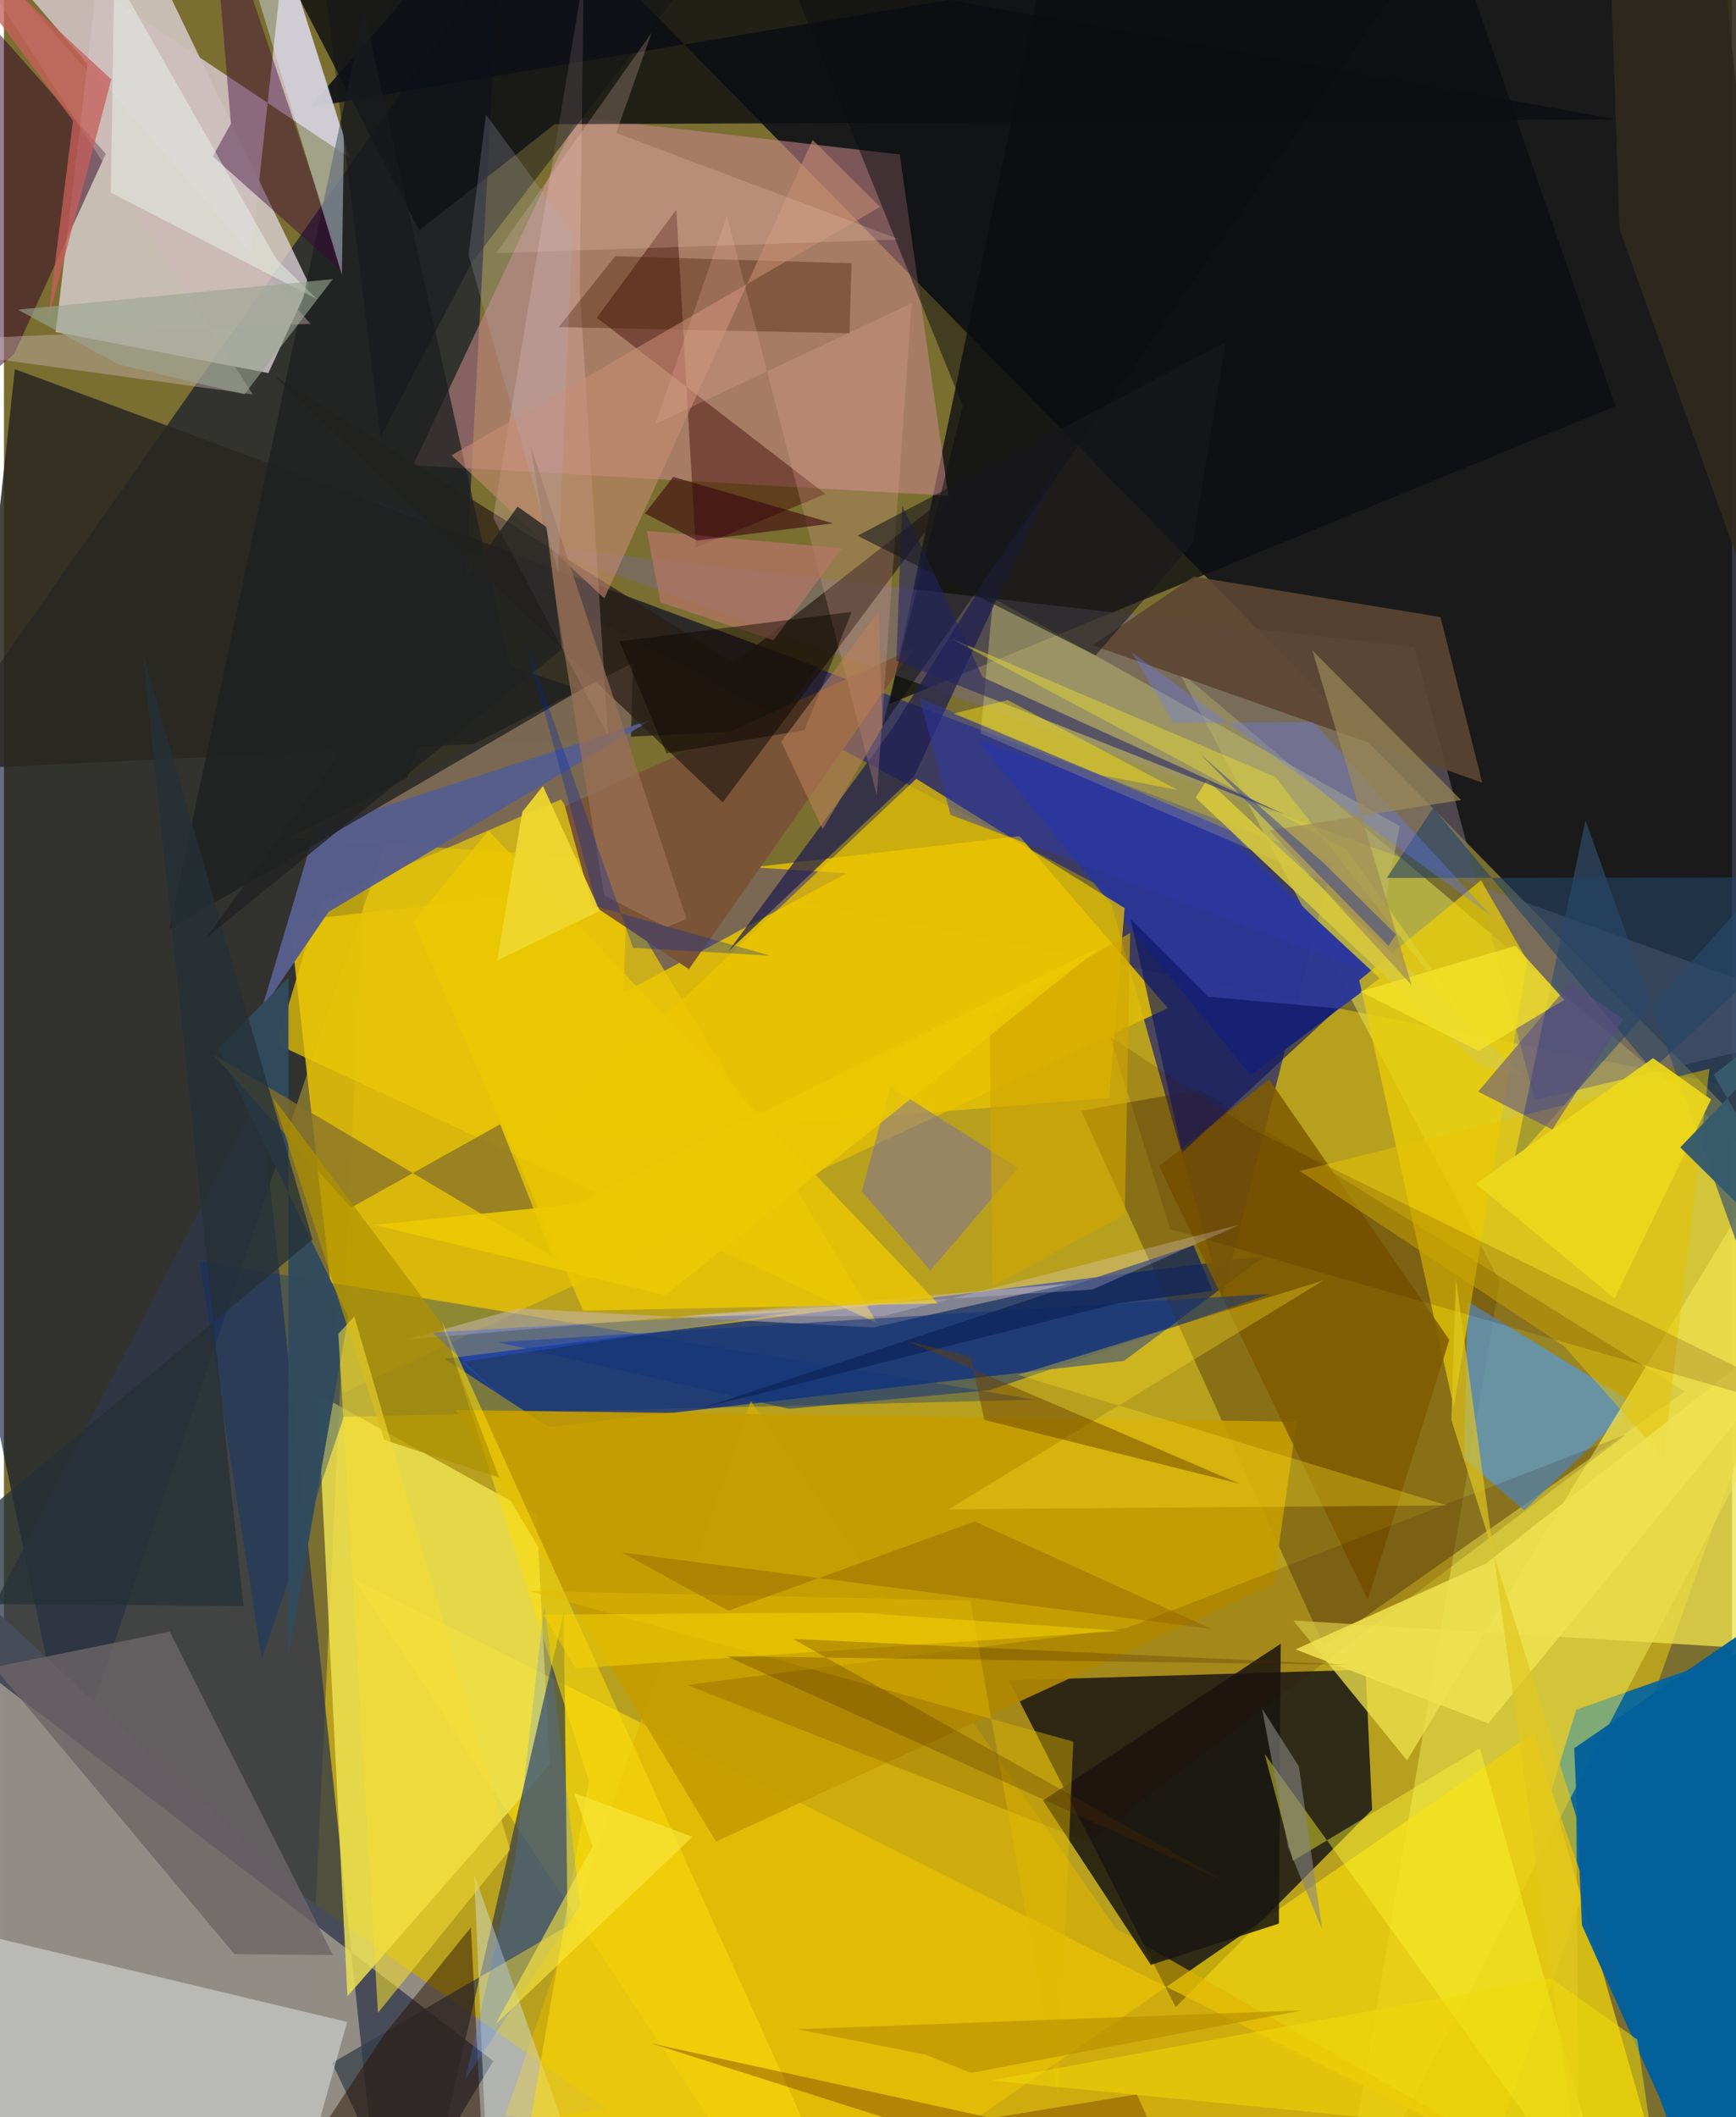 <svg xmlns="http://www.w3.org/2000/svg" width="228" height="278" viewBox="0 0 836 1024"><path fill="#7a6e31" d="M0 0h836v1024H0z"/><path fill="#bca41e" fill-opacity=".933" d="M175.72 394.796l-29.759 629.121L703.868 1086 898 537.644z"/><path fill="#030714" fill-opacity=".808" d="M898 601.828L826.92-62 147.802 51.936 247.348-62z"/><path fill="#010a2e" fill-opacity=".592" d="M-62 406.214L239.598-22.779l-16.98 318.074L32.01 857.553z"/><path fill="#080a15" fill-opacity=".776" d="M658.698 807.577l3.181 67.736-95.027 95.446-80.668-158.026z"/><path fill="#00258c" fill-opacity=".729" d="M263.693 690.171l278.14-31.971 68.041-50.646-396.765 49.638z"/><path fill="#e1d7df" fill-opacity=".749" d="M127.901 180.444l19.794-42.777L51.395-62 25.022 160.557z"/><path fill="#0064a1" fill-opacity=".906" d="M760.62 826.944L898 778.424 826.174 1086 748.62 865.964z"/><path fill="#918c86" fill-opacity=".984" d="M-62 725.177v344.735l353.313-49.964-146.854-103.267z"/><path fill="#2e2f6b" fill-opacity=".788" d="M533.847 430.52l-358.87-189.89 467.712 176.73-53.28 210.26z"/><path fill="#dcb909" fill-opacity=".914" d="M491.267 404.407L138.309 445.65l25.659 228.26 399.1-186.308z"/><path fill="#0b0d12" fill-opacity=".769" d="M702.201-27.845L512.651-62 428.31 340.482l351.275-144.065z"/><path fill="#eeec56" fill-opacity=".498" d="M723.617 619.823L644.558 1086 898 601.996 567.983 324.1z"/><path fill="#303749" fill-opacity=".753" d="M236.72 996.84L183.048 1086l-59.034-557.061L-18.03 801.635z"/><path fill="#efd10b" fill-opacity=".765" d="M811.336 1086L740.22 838.073 381.416 1086 169.148 763.473z"/><path fill="#c8888b" fill-opacity=".561" d="M456.902 239.797l-258.975-14.745L277.298 56.65 433.37 74.712z"/><path fill="#4d330a" fill-opacity=".435" d="M638.616 796.034L521.153 537.188l57.47-10.094 234.596 145.973z"/><path fill="#f0e452" fill-opacity=".812" d="M257.691 732.876l6.302 120.691-97.804 111.967-14.664-291.423z"/><path fill="#292721" fill-opacity=".859" d="M5.281 178.553l-21.005 193.068 387.178-18.633 22.105-30.417z"/><path fill="#5898d0" fill-opacity=".733" d="M708.015 629.34l81.03 49.812-53.622 51.281-28.926-24.807z"/><path fill="#7a6853" fill-opacity=".992" d="M137.639 405.403l166.702-84.776-4.529 159.479 107.92-57.748z"/><path fill="#776e77" fill-opacity=".561" d="M256.838 263.727L898 494.879l-157.338 37.199-58.359-218.945z"/><path fill="#0d0e12" fill-opacity=".808" d="M780.276 57.779l-513.84 2.311-65.562 51.33L111.292-62z"/><path fill="#343d47" fill-opacity=".722" d="M270.795 780.12l1.891 151.329-113.91 66.302L200.264 1086z"/><path fill="#d1d4d5" fill-opacity=".616" d="M135.746 1086l30.264-108.048-194.06-46.386L-62 1043.402z"/><path fill="#cfbfbf" fill-opacity=".914" d="M135.592-24.546l31.77 100.908L-39.657-62l159.315 184.85z"/><path fill="#2b3795" fill-opacity=".973" d="M470.71 357.818l111.303 37.826 83.536 77.556-62.379 46.867z"/><path fill="#eac807" fill-opacity=".725" d="M152.547 436.493l-20.573 68.526 290.53 135.025-152.94-253.402z"/><path fill="#002c80" fill-opacity=".341" d="M124.727 802.425l-30.13-192.49L498.898 677l-334.526 8.281z"/><path fill="#eee14e" fill-opacity=".765" d="M678.76 851.43l-55.013-67.66L898 800.548V490.05z"/><path fill="#e1b400" fill-opacity=".584" d="M537.81 932.714L361.331 677.707l-118.869 345.596L805.17 1086z"/><path fill="#585e8c" fill-opacity=".984" d="M313.46 348.039l-156.423 93.01-32.454 47.518 26.119-87.794z"/><path fill="#edcf03" fill-opacity=".694" d="M714.536 425.755l-58.874 48.389 45.73 206.386 35.572-215.895z"/><path fill="#304d6f" fill-opacity=".647" d="M898 768.274l-45.502-343.709-122.069 137.32 34.661-165.188z"/><path fill="#c59d02" fill-opacity=".922" d="M625.35 687.634l-406.789-5.69 125.901 208.778 269.672-124.416z"/><path fill="#ecc601" fill-opacity=".718" d="M253.403 553.991l187.953-177.313 100.787 62.55-7.463 91.778z"/><path fill="#c1be70" fill-opacity=".471" d="M667.679 438.715l7.578-39.164-196.71-110.235-6.096 65.395z"/><path fill="#7a5436" d="M271.395 390.026l12.916 47.427 47.043 31.298 108.825-155.16z"/><path fill="#5d4633" fill-opacity=".91" d="M715.13 378.541l-20.16-80.079-119.364-19.594-48.945 33.237z"/><path fill="#2a1e16" fill-opacity=".718" d="M347.71 388.086L130.988 181.988l222.09 138.647 108.543-84.718z"/><path fill="#ffd3dd" fill-opacity=".227" d="M278.514 139.401l13.678 216.24-55.546-105.16 43.829-262.078z"/><path fill="#1e2020" fill-opacity=".753" d="M174.177 5.289l70.536 316.784 34.434 11.543L80.062 449.284z"/><path fill="#3f0103" fill-opacity=".431" d="M286.794 153.68l38.483-52.294 9.4 163.584 62.718-26.047z"/><path fill="#320024" fill-opacity=".506" d="M4.871 171.302L49.223 74.4-62-50.973l40.973 244.175z"/><path fill="#181711" fill-opacity=".859" d="M616.78 930.376l-61.94 19.95-52.158-79.489 114.983-75.83z"/><path fill="#726aac" fill-opacity=".467" d="M428.841 525.497l61.717 39.43-42.379 49.59-33.202-38.273z"/><path fill="#3d0639" fill-opacity=".435" d="M109.789 59.793L99.683-62l65.437 194.815-64.122-57.149z"/><path fill="#6c6566" fill-opacity=".796" d="M111.487 945.152L-4.713 806.37l84.898-17.204L159.14 945.59z"/><path fill="#03619a" fill-opacity=".965" d="M898 750.48L833.022 1086l-69.648-154.874-3.704-85.585z"/><path fill="#304b5d" fill-opacity=".976" d="M103.63 507.075l34.036-34.113-.159 328.431 29.06-164.601z"/><path fill="#c7b7af" fill-opacity=".537" d="M515.795 620.81l-320.683 27.02 53.628-14.975 171.734 9.214z"/><path fill="#1e1d4e" fill-opacity=".718" d="M440.343 375.422L350.46 460.14l79.466-107.991 83.93-134.286z"/><path fill="#867129" fill-opacity=".757" d="M167.957 584.068l-66.765-74.131 164.032 97.535-25.17-63.726z"/><path fill="#dae9fe" fill-opacity=".424" d="M104.607-62l58.879 194.923.978-67.02-37.94-118.54z"/><path fill="#d6e5e3" fill-opacity=".439" d="M289.617 1081.098L227.471 906.6l7.37 170.025 515.838-45.07z"/><path fill="#7f5b00" fill-opacity=".863" d="M612.1 522.136l-53.276 41.904L659.82 773.72l39.411-125.68z"/><path fill="#e6c300" fill-opacity=".494" d="M802.852 705.106l22.216-188.204L626.87 566.39l127.766 84.615z"/><path fill="#fef632" fill-opacity=".439" d="M623.616 899.987l-13.754-51.698L781.357 1086l-67.303-240.397z"/><path fill="#281000" fill-opacity=".482" d="M121.837 1078.097l111.179-8.209-7.128-137.665-42.398 52.43z"/><path fill="#ebc702" fill-opacity=".796" d="M234.347 401.72l217.44 228.74-171.546 3.445-82.222-188.135z"/><path fill="#fcdc0b" fill-opacity=".565" d="M244.415 1086l38.557-224.62-71.302-222.773 192.033 425.049z"/><path fill="#441c00" fill-opacity=".361" d="M410.042 127.341l-.984 33.84-140.722-2.967 27.389-34.308z"/><path fill="#ceb7b8" fill-opacity=".412" d="M-38.662-55.39l186.949 212.005L-62 165.617l182.402 25.17z"/><path fill="#c78b71" fill-opacity=".576" d="M290.458 289.44l-73.95-69.21 207.328-120.15-32.619-32.41z"/><path fill="#0b1462" fill-opacity=".624" d="M582.582 482.062l62.728 5.669-75.278 69.617-24.993-112.833z"/><path fill="#d9ca3b" fill-opacity=".867" d="M713.52 514.884L576.47 385.803l5.506-8.678L735.08 520.542z"/><path fill="#350700" fill-opacity=".149" d="M330.461 814.97l212.49-27.485 241.966-93.78L524.06 890.752z"/><path fill="#eba99f" fill-opacity=".243" d="M349.725 104.403l72.529 280.368 16.86-238.079-124.042 58.426z"/><path fill="#244365" fill-opacity=".6" d="M898 424.22l-229.077.433 22.514-33.852 105.862 126.615z"/><path fill="#af9101" fill-opacity=".702" d="M210.743 638.9l28.87 75.792-55.7-18.283-53.83-165.579z"/><path fill="#11337c" fill-opacity=".549" d="M476.98 672.346l135.842-46.566-374.082 23.388 141.017 32.239z"/><path fill="#fee222" fill-opacity=".325" d="M638.411 619.264L490.67 664.977l207.423 63.112-241.07 1.928z"/><path fill="#647bfc" fill-opacity=".329" d="M633.308 349.205l-67.532.486-20.453-34.507 174.27 127.9z"/><path fill="#eee14f" fill-opacity=".875" d="M718.105 833.535l-93.276-35.773 92.229-41.62L898 614.422z"/><path fill="#5f2400" fill-opacity=".353" d="M313.386 988.377l130.563 41.571 104.082-16.994 13.53 29.865z"/><path fill="#f4dc34" fill-opacity=".569" d="M169.484 636.708l75.355 257.866-63.905 78.953-19.151-328.42z"/><path fill="#fbd1c4" fill-opacity=".216" d="M296.175 64.328l17.184-48.554-75.307 106.674 195.199-6.625z"/><path fill="#b67566" fill-opacity=".733" d="M372.294 309.67L317.6 291.335l-6.6-34.602 94.39 8.486z"/><path fill="#e5d836" fill-opacity=".478" d="M649.58 410.957l73.134 102.528-107.656-137.697-156.982-67.07z"/><path fill="#0b0d11" fill-opacity=".502" d="M424.946 351.412l38.907-154.952L363.714-51.31l348.553-9.212z"/><path fill="#263037" fill-opacity=".757" d="M149.266 599.518L-62 775.422l177.86 1.387-48.73-460.804z"/><path fill="#e1b900" fill-opacity=".431" d="M467.531 774.171l-213.908-4.745 263.694 72.918-7.38 171.211z"/><path fill="#f2e027" fill-opacity=".824" d="M731.233 457.465l-75.073 22.097 57.213 28.744 41.494-24.659z"/><path fill="#222366" fill-opacity=".573" d="M619.952 394.077l-188.243-74.433 2.853-75.172 38.863 83.063z"/><path fill="#e8f4ec" fill-opacity=".49" d="M51.66 93.165l1.738-105.67 78.472 138.003 19.626 19.218z"/><path fill="#5b4b85" fill-opacity=".557" d="M713.175 527.969l44.738-52.699 25.446 17.698-34.297 53.34z"/><path fill="#491800" fill-opacity=".173" d="M898 690.43l-333.764-95.909-29.074-93.027 67.527 44.03z"/><path fill="#9e8a58" fill-opacity=".667" d="M681.008 476.498L633 314.638l71.931 72.316-92.719 14.688z"/><path fill="#e1c71f" fill-opacity=".675" d="M702.445 618.918l-2.244 67.751 60.473 192.005 1.336 173.832z"/><path fill="#9b7255" fill-opacity=".69" d="M254.836 215.907l75.334 228.487-9.743 4.113-30.06-15.43z"/><path fill="#edd81d" fill-opacity=".918" d="M712.055 572.582l85.76-60.793 28.027 19.99-46.697 96.231z"/><path fill="#858583" fill-opacity=".6" d="M621.214 893.374l16.468 39.806-11.239-78.838-17.814-27.925z"/><path fill="#c75e5a" fill-opacity=".757" d="M33.414 58.383l-12.315 97.26 30.828-117.25L-56.371-62z"/><path fill="#f0d72e" fill-opacity=".933" d="M260.763 380.179l-9.987 12.481-12.14 71.911 49.648-24.087z"/><path fill="#3f80fd" fill-opacity=".22" d="M278.751 921.678l-17.324-146.064L247.47 898.26l-24.257 107.384z"/><path fill="#2f2920" fill-opacity=".902" d="M898-18.308l-59.825 287.31-56.605-158.157L775.62-62z"/><path fill="#11141a" fill-opacity=".478" d="M345.465-28.598L155.839-1.684l26.376 213.021 43.904-84.08z"/><path fill="#385a6c" fill-opacity=".976" d="M827.133 519.864L898 464.292l-87.045 90.646L898 640.818z"/><path fill="#10265a" fill-opacity=".776" d="M584.601 624.378l-9.056-22.107-238.271 78.91 201.506-50.796z"/><path fill="#2e57fe" fill-opacity=".337" d="M221.112 658.757l26.433 22.827-40.282-37.107 176.385-10.11z"/><path fill="#36000e" fill-opacity=".561" d="M323.808 230.663l-13.734 17.655 25.268 13.152 65.764-8.341z"/><path fill="#ecdef9" fill-opacity=".251" d="M425.477 636.527l-96.387.001 197.374-12.826 71.432-31.378z"/><path fill="#906100" fill-opacity=".427" d="M469.658 735.882l114.82 52.066-285.541-37.086 51.552 28.236z"/><path fill="#fcea41" fill-opacity=".588" d="M275.858 867.204l8.937 25.782-46.98 86.066 95.286-90.68z"/><path fill="#f1da08" fill-opacity=".518" d="M748.176 956.649l42.009 29.809 7.507 51.226-320.443-31.425z"/><path fill="#19191e" fill-opacity=".588" d="M591.041 165.55l-16.002 97.393-46.965 54.054-115.126-57.866z"/><path fill="#2d39ab" fill-opacity=".471" d="M457.938 394.118l-15.011-56.595 150.574 64.347 64.574 67.492z"/><path fill="#202121" fill-opacity=".788" d="M98.096 453.31l150.375-208.265 14.048 9.957 7.446 58.973z"/><path fill="#693e00" fill-opacity=".463" d="M467.655 656.158l-30.618-7.476 160.801 68.984-123.537-30.9z"/><path fill="#333f92" fill-opacity=".506" d="M669.787 457.434l3.594-5.46-34.809-34.437-59.762-52.767z"/><path fill="#ffe711" fill-opacity=".427" d="M530.763 374.94l37.11 7.17-82.283-43.517-26.19 6.54z"/><path fill="#d0a500" fill-opacity=".624" d="M542.227 587.449l-64.01 34.65-1.453-130.404 68.053-40.494z"/><path fill="#0d0600" fill-opacity=".459" d="M387.291 353.146l22.816-57.184L297.8 310.167l22.715 54.224z"/><path fill="#9aa592" fill-opacity=".612" d="M6.7 149.77l48.893 26.496 60.738 14.465 42.744-55.716z"/><path fill="#bd815a" fill-opacity=".533" d="M376.045 358.64l47.093-62.85 1.893 55.783-28.954 49.516z"/><path fill="#0129a4" fill-opacity=".314" d="M304.318 458.453l66.328 3.74-83.736-23.659-34.756-128.759z"/><path fill="#f4d002" fill-opacity=".537" d="M260.914 780.939l15.677 25.994 263.477-18.145-126.67-8.836z"/><path fill="#b0afbe" fill-opacity=".231" d="M268.072 276.614l-43.317-153.301 8.389-67.974 41.842 57.224z"/><path fill="#b48e00" fill-opacity=".604" d="M467.783 1002.603l-22.358-8.952-61.62-12.18 244.213-9.114z"/><path fill="#512900" fill-opacity=".275" d="M650.414 805.196l-300.9-4.15L590.99 910.172 381.617 792.667z"/><path fill="#ebc803" fill-opacity=".898" d="M319.976 626.436L179.132 592.42l97.756-10.108 253.894-124.505z"/></svg>